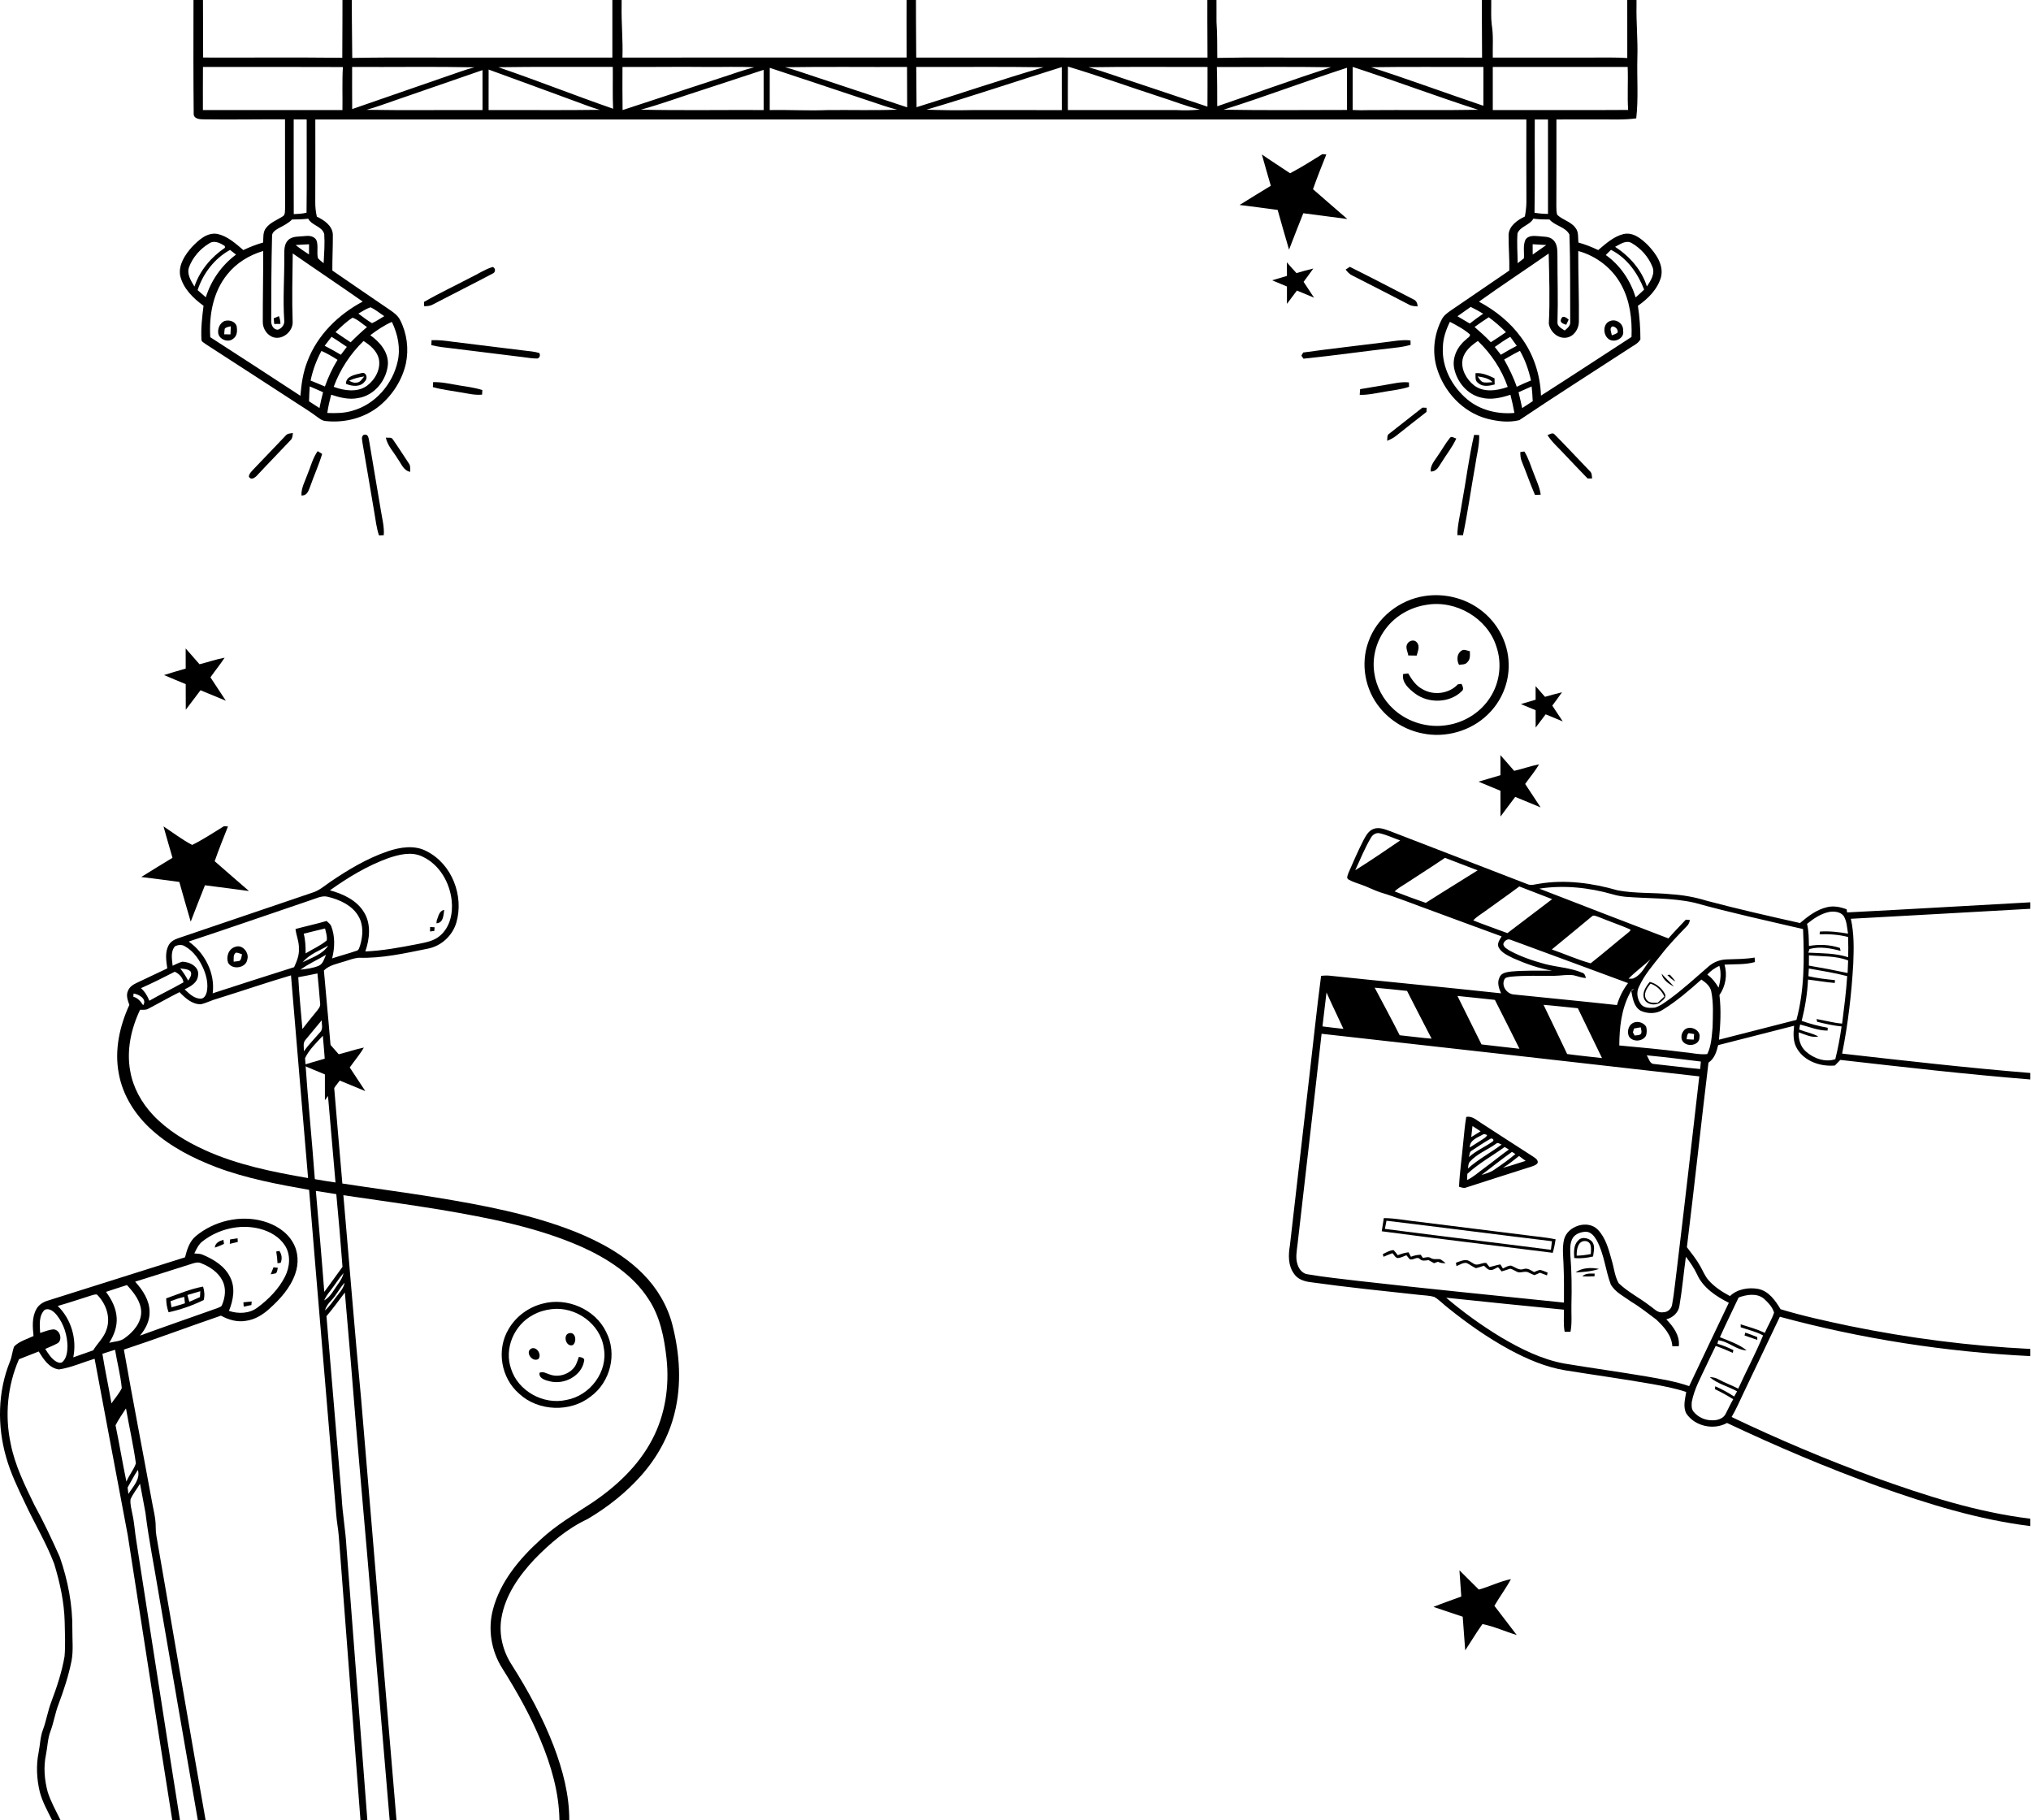 <svg width="520" height="466" viewBox="0 0 520 466" fill="none" xmlns="http://www.w3.org/2000/svg">
<path d="M49.56 -24H51.953C51.953 -11.089 51.938 1.821 52.009 14.732C63.886 14.774 75.763 14.659 87.636 14.793C87.715 1.863 87.687 -11.07 87.691 -24H90.061C90.056 -11.059 90.017 1.886 90.187 14.828C101.625 14.616 113.071 14.793 124.513 14.735C135.271 14.735 146.025 14.732 156.783 14.739C156.767 1.825 156.794 -11.086 156.783 -24H159.156C159.156 -15.556 159.16 -7.115 159.156 1.329C159.061 5.803 159.519 10.262 159.365 14.735C183.618 14.732 207.866 14.743 232.115 14.728C232.067 1.821 232.166 -11.089 232.127 -24H234.504C234.504 -11.089 234.468 1.825 234.583 14.735C259.44 14.743 284.298 14.72 309.16 14.747C309.065 1.833 309.171 -11.086 309.132 -24H311.446C311.454 -14.139 311.422 -4.277 311.461 5.58C311.663 8.66 311.647 11.74 311.659 14.824C320.594 14.62 329.532 14.789 338.467 14.735C352.131 14.747 365.796 14.716 379.457 14.751C379.35 1.836 379.441 -11.082 379.41 -24H381.81C381.81 -15.678 381.81 -7.353 381.806 0.968C381.814 2.746 381.715 4.536 381.933 6.306C382.392 9.094 382.143 11.924 382.194 14.735C390.689 14.735 399.185 14.735 407.68 14.735C410.663 14.743 413.653 14.666 416.635 14.854C416.603 1.902 416.643 -11.047 416.627 -24H419.004C419 -15.556 419.004 -7.107 419 1.337C418.905 5.822 419.368 10.292 419.217 14.778C419.083 19.95 419.518 25.15 418.929 30.299C415.863 30.733 412.763 30.549 409.682 30.576C405.948 30.584 402.218 30.576 398.493 30.584C398.481 37.995 398.513 45.406 398.473 52.814C398.489 53.544 398.461 54.292 398.702 54.995C400.055 56.297 402.131 56.7 403.298 58.236C404.24 59.296 403.986 60.79 404.117 62.084C405.865 62.572 407.554 63.236 409.191 64.016C411.133 62.388 413.107 60.56 415.662 59.918C418.169 59.35 420.305 61.178 421.938 62.779C423.979 64.933 425.984 67.779 425.292 70.863C424.434 73.989 422.006 76.446 419.356 78.282C419.791 81.12 419.996 84.004 419.996 86.876C419.383 88.055 417.936 88.577 416.888 89.357C407.585 95.416 398.192 101.365 388.997 107.559C386.268 108.25 383.337 107.866 380.647 107.163C374.398 105.458 369.656 100.17 367.881 94.226C366.627 90.121 367.157 85.582 369.138 81.772C369.633 80.778 370.562 80.102 371.468 79.476C376.467 76.085 381.439 72.656 386.43 69.257C386.501 66.197 386.208 63.144 386.248 60.083C386.374 57.814 388.494 56.335 390.42 55.422C390.638 54.177 390.808 52.922 390.808 51.658C390.772 44.635 390.796 37.607 390.796 30.584C287.442 30.58 184.084 30.576 80.731 30.584C80.731 37.603 80.758 44.623 80.719 51.643C80.703 52.925 80.833 54.208 81.122 55.464C83.032 56.358 85.152 57.822 85.219 60.095C85.239 63.148 85.069 66.201 85.093 69.254C90.084 72.702 95.103 76.112 100.11 79.537C101.04 80.186 101.953 80.924 102.452 81.949C104.204 85.367 104.698 89.353 103.915 93.085C102.966 97.256 100.549 101.092 97.211 103.861C93.43 106.987 88.261 108.338 83.357 107.785C82.431 107.705 81.723 107.094 81.011 106.583C79.362 105.343 77.59 104.272 75.866 103.143C68.11 98.112 60.37 93.062 52.602 88.055C52.254 87.721 51.597 87.521 51.582 86.98C51.408 84.069 51.748 81.162 52.112 78.278C49.406 76.319 46.831 73.777 46.112 70.463C45.693 67.748 47.361 65.252 49.098 63.278C50.794 61.52 52.974 59.407 55.695 59.891C58.313 60.483 60.33 62.357 62.3 64.016C63.929 63.24 65.614 62.58 67.362 62.088C67.465 60.848 67.263 59.442 68.094 58.39C69.138 56.988 70.855 56.362 72.298 55.448C73.149 55.018 72.911 53.943 72.994 53.183C72.959 45.641 72.99 38.095 72.975 30.553C66.029 30.518 59.08 30.657 52.135 30.553C51.059 30.561 49.505 30.411 49.592 29.021C49.414 11.352 49.632 -6.324 49.56 -24ZM51.965 17.143C51.93 20.822 51.953 24.497 51.949 28.176C63.858 28.191 75.767 28.164 87.676 28.18C87.735 24.509 87.569 20.83 87.79 17.166C75.85 17.108 63.906 17.147 51.965 17.143ZM90.155 17.139C90.167 20.734 90.128 24.328 90.171 27.922C99.383 24.704 108.622 21.555 117.837 18.341C119.031 17.919 120.242 17.546 121.472 17.228C111.038 17.02 100.593 17.197 90.155 17.139ZM127.59 17.208C137.45 20.569 147.132 24.424 156.972 27.838C156.806 24.27 156.937 20.699 156.893 17.132C147.124 17.155 137.355 17.055 127.59 17.208ZM159.373 17.139C159.373 20.818 159.337 24.501 159.401 28.18C167.667 25.472 175.929 22.738 184.195 20.031C187.173 19.102 190.088 17.969 193.126 17.228C188.981 17.001 184.832 17.189 180.683 17.139C173.58 17.055 166.476 17.185 159.373 17.139ZM200.988 17.212C203.176 17.761 205.291 18.533 207.427 19.236C215.705 21.985 223.979 24.743 232.261 27.477C232.265 24.032 232.229 20.584 232.226 17.139C221.816 17.189 211.398 17.043 200.988 17.212ZM234.587 17.135C234.618 20.572 234.634 24.005 234.666 27.442C245.515 24.086 256.257 20.399 267.161 17.216C256.304 17.036 245.443 17.193 234.587 17.135ZM273.426 17.043C273.386 20.753 273.418 24.462 273.41 28.172C282.712 28.191 292.018 28.16 301.325 28.183C303.286 28.302 305.256 28.241 307.214 28.049C303.626 27.177 300.201 25.787 296.689 24.689C288.921 22.17 281.249 19.382 273.426 17.043ZM278.694 17.216C281.585 17.988 284.377 19.044 287.217 19.958C294.526 22.412 301.847 24.816 309.144 27.3C309.183 23.913 309.152 20.53 309.164 17.147C299.007 17.17 288.85 17.047 278.694 17.216ZM311.544 17.159C311.651 20.507 311.643 23.86 311.647 27.208C321.357 23.886 331.007 20.388 340.769 17.216C331.027 17.055 321.286 17.159 311.544 17.159ZM351.036 17.208C360.678 20.33 370.194 23.833 379.793 27.078C379.809 23.767 379.801 20.457 379.801 17.143C370.214 17.178 360.623 17.055 351.036 17.208ZM382.198 17.139C382.198 20.818 382.194 24.497 382.198 28.172C393.751 28.145 405.311 28.237 416.856 28.145C416.611 24.478 416.888 20.803 416.734 17.132C405.224 17.151 393.711 17.132 382.198 17.139ZM197.081 17.362C197.073 20.968 197.077 24.57 197.073 28.172C202.025 28.084 206.972 28.375 211.92 28.18C217.845 28.114 223.777 28.302 229.702 28.076C227.317 27.492 225.023 26.64 222.698 25.879C214.159 23.041 205.616 20.204 197.081 17.362ZM237.205 28.08C241.16 28.203 245.115 28.279 249.074 28.176C256.668 28.176 264.262 28.172 271.855 28.187C271.843 24.516 271.863 20.845 271.843 17.174C260.283 20.761 248.817 24.662 237.205 28.08ZM313.269 28.084C323.801 28.283 334.345 28.153 344.882 28.153C344.87 24.551 344.886 20.949 344.874 17.347C334.286 20.772 323.888 24.754 313.269 28.084ZM346.329 17.128C346.317 20.803 346.329 24.482 346.321 28.157C347.658 28.226 348.999 28.249 350.34 28.195C359.709 28.11 369.087 28.279 378.456 28.103C367.679 24.635 357.087 20.642 346.329 17.128ZM101.249 25.657C98.781 26.486 96.353 27.431 93.834 28.11C103.733 28.283 113.637 28.13 123.54 28.176C123.532 24.77 123.536 21.36 123.536 17.95C116.109 20.53 108.677 23.088 101.249 25.657ZM125.102 17.804C125.083 21.26 125.098 24.716 125.094 28.176C134.583 28.137 144.071 28.264 153.559 28.118C151.376 27.5 149.276 26.644 147.148 25.875C139.796 23.191 132.463 20.465 125.102 17.804ZM180.216 22.903C174.826 24.597 169.526 26.582 164.072 28.08C174.549 28.302 185.038 28.122 195.519 28.172C195.515 24.743 195.522 21.31 195.515 17.88C190.413 19.547 185.314 21.229 180.216 22.903ZM75.197 30.568C75.201 38.652 75.174 46.731 75.213 54.815C76.309 54.765 77.416 54.726 78.484 54.442C78.587 46.493 78.496 38.536 78.52 30.584C77.412 30.58 76.305 30.58 75.197 30.568ZM392.952 30.584C392.904 38.544 393.023 46.508 392.884 54.465C394.024 54.65 395.174 54.753 396.337 54.761C396.329 46.704 396.337 38.644 396.333 30.587C395.202 30.58 394.075 30.58 392.952 30.584ZM71.369 58.405C70.602 58.866 69.593 59.446 69.656 60.46C69.466 67.641 69.455 74.826 69.435 82.01C69.36 83.051 69.878 84.391 71.143 84.403C72.168 84.076 72.931 83.059 72.769 81.995C72.397 76.488 72.84 70.974 72.781 65.463C72.805 64.112 72.698 62.553 73.746 61.5C74.857 60.356 76.629 60.621 78.088 60.433C79.192 60.279 80.572 60.467 81.059 61.596C81.533 63.052 81.051 64.63 81.407 66.105C81.846 66.577 82.364 66.969 82.862 67.38C82.989 64.895 83.187 62.403 83.016 59.922C82.475 57.914 79.837 57.76 78.915 55.986C77.543 56.14 76.158 56.197 74.778 56.193C73.809 57.153 72.579 57.779 71.369 58.405ZM388.53 59.73C388.328 62.272 388.554 64.834 388.57 67.383C389.099 66.965 389.633 66.543 390.171 66.128C390.286 64.565 389.898 62.894 390.543 61.416C391.188 60.272 392.687 60.352 393.838 60.456C395.111 60.625 396.626 60.437 397.627 61.389C398.884 62.518 398.718 64.327 398.754 65.847C398.75 71.358 398.936 76.872 398.762 82.383C398.623 83.516 399.802 84.08 400.617 84.606C401.289 84.023 402.135 83.381 402.025 82.391C401.973 74.941 402.088 67.476 401.815 60.033C400.81 58.056 398.125 57.841 396.717 56.19C395.333 56.197 393.952 56.147 392.584 55.978C391.662 57.676 389.254 57.917 388.53 59.73ZM53.579 62.303C51.253 63.685 49.375 65.851 48.422 68.336C47.753 70.144 48.884 71.861 49.782 73.362C51.127 69.319 54.018 65.828 57.601 63.428C57.589 63.321 57.574 63.102 57.562 62.99C56.442 62.226 54.864 61.435 53.579 62.303ZM413.518 63.186C417.232 65.598 420.356 69.135 421.654 73.336C422.627 71.853 423.829 70.075 423.05 68.259C422.065 65.763 420.135 63.601 417.782 62.234C416.31 61.358 414.803 62.549 413.518 63.186ZM75.692 62.733C76.783 63.597 77.934 64.388 79.109 65.145C79.117 64.273 79.125 63.405 79.129 62.537C77.982 62.58 76.835 62.641 75.692 62.733ZM392.406 62.522C392.402 63.405 392.406 64.288 392.418 65.171C393.573 64.357 394.743 63.555 395.898 62.729C394.732 62.649 393.569 62.58 392.406 62.522ZM411.125 65.283C414.875 67.921 417.461 71.869 418.786 76.139C419.522 75.486 420.246 74.822 420.95 74.134C419.348 70.002 416.591 66.036 412.466 63.958C412.015 64.4 411.564 64.838 411.125 65.283ZM50.597 74.273C51.293 74.887 51.993 75.498 52.697 76.104C54.05 71.788 56.731 67.925 60.429 65.179C59.919 64.78 59.409 64.38 58.902 63.981C54.888 66.181 51.973 70.045 50.597 74.273ZM58.194 70.244C54.528 74.745 53.496 80.716 53.832 86.319C61.536 91.304 69.245 96.284 76.914 101.322C77.159 98.289 77.598 95.244 78.745 92.394C81.245 85.816 86.592 80.528 92.869 77.203C86.936 73.04 80.9 69.016 74.948 64.876C74.873 70.709 74.723 76.542 74.928 82.375C75.043 84.725 72.528 87.003 70.091 86.373C68.375 85.877 67.252 84.111 67.283 82.41C67.271 76.358 67.406 70.306 67.386 64.254C63.799 65.306 60.488 67.345 58.194 70.244ZM404.081 64.261C404.058 70.31 404.311 76.354 404.24 82.398C404.228 84.222 402.962 86.192 400.988 86.446C398.789 86.738 396.812 84.822 396.547 82.798C396.863 76.838 396.642 70.867 396.515 64.903C390.587 69.042 384.531 73.013 378.654 77.226C382.847 79.461 386.632 82.498 389.408 86.304C392.647 90.639 394.352 95.946 394.542 101.28C402.302 96.326 409.998 91.273 417.718 86.258C417.9 81.703 417.327 76.984 415.092 72.917C412.846 68.724 408.764 65.532 404.081 64.261ZM91.749 80.279C92.912 81.097 94 82.022 95.242 82.732C96.353 82.245 97.342 81.538 98.386 80.935C97.211 80.179 96.143 79.242 94.858 78.67C93.743 79.046 92.766 79.71 91.749 80.279ZM373.153 80.962C374.205 81.58 375.257 82.203 376.309 82.825C377.416 81.941 378.571 81.12 379.738 80.309C378.706 79.68 377.642 79.092 376.546 78.57C375.407 79.361 374.276 80.156 373.153 80.962ZM90.266 81.331C88.641 82.352 87.28 83.712 85.904 85.021C87.189 85.897 88.471 86.78 89.776 87.629C91.112 86.269 92.509 84.964 93.964 83.727C92.742 82.924 91.67 81.822 90.266 81.331ZM377.539 83.708C378.971 84.96 380.398 86.223 381.7 87.606C383.021 86.799 384.29 85.912 385.572 85.04C384.211 83.65 382.74 82.368 381.162 81.216C379.92 82.007 378.725 82.852 377.539 83.708ZM94.807 85.816C97.235 87.533 99.402 90.071 99.323 93.147C99.07 97.194 95.973 101.223 91.718 101.899C89.376 102.386 87.003 101.772 84.792 101.046C84.377 102.586 84.025 104.141 83.796 105.719C85.927 105.804 88.107 105.792 90.163 105.17C96.12 103.55 100.553 98.277 101.819 92.506C102.594 89.088 101.847 85.532 100.336 82.406C98.335 83.285 96.527 84.503 94.807 85.816ZM369.423 88.896C369.118 94.011 371.776 99.007 375.723 102.29C379.014 105.021 383.475 106.092 387.739 105.712C387.462 104.149 387.106 102.597 386.715 101.058C384.334 101.829 381.755 102.451 379.263 101.795C375.632 101 373.03 97.751 372.318 94.322C371.756 91.561 373.105 88.735 375.284 86.98C375.629 86.538 376.435 86.273 376.368 85.632C374.849 84.284 373.018 83.328 371.223 82.383C370.218 84.422 369.451 86.615 369.423 88.896ZM83.123 88.516C84.535 89.234 85.904 90.029 87.272 90.816C87.778 90.14 88.285 89.468 88.803 88.8C87.501 87.932 86.224 87.033 84.887 86.223C84.282 86.976 83.701 87.744 83.123 88.516ZM382.712 88.823C383.226 89.487 383.744 90.155 384.266 90.82C385.599 90.017 386.948 89.238 388.34 88.527C387.794 87.755 387.233 86.987 386.675 86.227C385.287 86.995 384.001 87.913 382.712 88.823ZM93.078 87.298C89.669 90.601 87.055 94.625 85.437 99.026C88.123 100.036 91.461 100.52 93.94 98.773C96.088 97.171 97.587 94.399 96.966 91.734C96.424 89.768 94.779 88.358 93.078 87.298ZM374.486 91.945C373.967 94.499 375.435 97.098 377.436 98.68C379.9 100.539 383.297 100.036 386.026 99.057C384.488 94.614 381.814 90.574 378.385 87.287C376.685 88.439 374.94 89.879 374.486 91.945ZM82.297 89.837C81.007 92.225 80.066 94.779 79.524 97.425C80.754 97.909 81.968 98.427 83.183 98.949C84.029 96.576 85.085 94.272 86.418 92.118C85.101 91.265 83.74 90.474 82.297 89.837ZM385.109 92.041C386.351 94.287 387.506 96.588 388.328 99.015C389.527 98.439 390.741 97.893 391.983 97.402C391.397 94.764 390.507 92.179 389.155 89.814C387.771 90.493 386.438 91.269 385.109 92.041ZM79.299 98.922C79.208 100.193 79.16 101.465 79.121 102.736C80.015 103.308 80.904 103.884 81.794 104.464C82.047 103.1 82.364 101.753 82.716 100.416C81.581 99.909 80.454 99.391 79.299 98.922ZM388.791 100.409C389.123 101.756 389.44 103.112 389.728 104.475C390.618 103.872 391.516 103.281 392.426 102.701C392.374 101.442 392.287 100.182 392.145 98.93C391.018 99.406 389.906 99.909 388.791 100.409Z" fill="black"/>
<path d="M338.57 39.458C338.819 39.477 339.326 39.52 339.579 39.539C338.404 42.488 337.218 45.437 336.17 48.436C339.108 50.967 342.007 53.547 344.958 56.067C341.196 55.594 337.439 55.099 333.686 54.588C332.448 57.687 331.234 60.794 330.035 63.908C329.027 60.529 328.085 57.13 327.12 53.74C323.869 53.309 320.622 52.86 317.371 52.476C320.009 50.798 322.703 49.2 325.368 47.557C324.577 44.892 323.834 42.212 323.074 39.539C325.447 41.19 327.903 42.738 330.304 44.354C333.144 42.864 335.853 41.156 338.57 39.458Z" fill="black"/>
<path d="M329.477 67.157C330.284 68.086 331.094 69.012 331.937 69.914C333.361 69.492 334.788 69.077 336.244 68.747C335.441 69.899 334.595 71.02 333.76 72.149C334.65 73.501 335.544 74.849 336.438 76.204C334.97 75.601 333.511 74.995 332.051 74.384C331.197 75.513 330.343 76.646 329.5 77.783C329.5 76.3 329.497 74.822 329.5 73.343C328.239 72.806 326.969 72.284 325.704 71.757C326.969 71.385 328.235 71.013 329.504 70.629C329.489 69.473 329.485 68.313 329.477 67.157Z" fill="black"/>
<path d="M120.393 71.101C122.311 70.206 124.075 68.969 126.12 68.347C126.982 68.62 126.903 69.772 126.1 70.049C121.037 72.737 115.896 75.287 110.817 77.948C110.149 78.355 109.358 78.37 108.599 78.393C108.583 78.025 108.567 77.66 108.555 77.299C112.403 75.064 116.457 73.182 120.393 71.101Z" fill="black"/>
<path d="M344.527 69.008C344.792 68.831 345.318 68.482 345.583 68.309C351.029 71.001 356.396 73.835 361.803 76.6C362.609 76.903 362.93 77.625 362.942 78.435C362.21 78.378 361.451 78.374 360.802 78.009C355.969 75.513 351.144 73.013 346.291 70.559C345.543 70.225 344.998 69.634 344.527 69.008Z" fill="black"/>
<path d="M70.075 81.488C70.407 81.35 71.072 81.073 71.404 80.935C71.681 81.561 71.78 82.237 71.808 82.913C71.274 82.924 70.744 82.932 70.21 82.936C70.162 82.452 70.119 81.968 70.075 81.488Z" fill="black"/>
<path d="M399.723 81.611C400.087 80.578 401.119 81.354 401.633 81.818C401.471 82.149 401.155 82.809 400.997 83.139C400.265 82.924 399.201 82.529 399.723 81.611Z" fill="black"/>
<path d="M57.44 82.195C58.618 81.803 60.145 82.218 60.576 83.447C60.774 84.56 60.793 85.947 59.745 86.68C58.515 87.798 56.261 86.98 55.897 85.444C55.668 84.203 56.229 82.752 57.44 82.195ZM57.534 84.165C57.451 84.629 57.44 85.106 57.412 85.578C57.946 85.59 58.476 85.601 59.01 85.605C59.049 84.914 59.077 84.226 59.089 83.535C58.555 83.677 57.898 83.696 57.534 84.165Z" fill="black"/>
<path d="M412.193 82.195C413.893 81.504 415.725 82.967 415.57 84.691C416.005 86.711 413.019 88.036 411.627 86.596C410.393 85.455 410.425 82.836 412.193 82.195ZM412.679 85.843C413.189 85.643 413.759 85.505 414.174 85.121C414.293 84.319 413.668 83.685 412.901 83.547C411.896 83.908 412.596 85.125 412.679 85.843Z" fill="black"/>
<path d="M110.492 87.087C112.272 87.007 114.048 87.222 115.808 87.475C121.938 88.235 128.073 88.992 134.203 89.741C135.504 89.906 136.837 89.979 138.091 90.378C138.368 91 138.225 91.465 137.664 91.772C136.426 91.818 135.204 91.572 133.978 91.43C127.926 90.666 121.867 89.94 115.812 89.188C114.008 88.984 112.193 88.8 110.437 88.351C110.453 87.928 110.473 87.506 110.492 87.087Z" fill="black"/>
<path d="M353.918 87.698C356.311 87.448 358.704 86.895 361.129 87.145C361.132 87.525 361.144 87.905 361.156 88.285C359.942 88.623 358.7 88.861 357.446 88.988C349.532 89.875 341.65 91.023 333.728 91.826C333.546 91.557 333.368 91.296 333.194 91.035C333.348 90.766 333.502 90.505 333.665 90.24C340.4 89.299 347.167 88.558 353.918 87.698Z" fill="black"/>
<path d="M88.569 98.25C88.557 96.25 90.97 95.912 92.524 95.524C93.793 95.117 94.244 96.841 93.453 97.578C92.37 99.168 90.135 98.945 88.569 98.25ZM89.36 97.456C89.933 97.759 90.558 98.074 91.235 97.951C92.223 97.962 92.706 96.983 93.272 96.369C91.923 96.549 90.598 96.891 89.36 97.456Z" fill="black"/>
<path d="M377.784 95.528C379.516 95.401 381.126 96.119 382.644 96.841C382.656 97.367 382.668 97.893 382.688 98.423C381.312 98.796 379.623 99.118 378.472 98.058C377.578 97.498 377.803 96.399 377.784 95.528ZM379.591 97.797C380.414 98.062 381.3 97.862 382.15 97.832C381.157 96.799 379.674 96.576 378.318 96.357C378.689 96.864 378.994 97.486 379.591 97.797Z" fill="black"/>
<path d="M110.885 97.836C113.096 97.743 115.243 98.293 117.407 98.638C119.444 98.992 121.528 99.199 123.494 99.867C123.47 100.255 123.45 100.639 123.43 101.027C121.524 101.207 119.661 100.723 117.798 100.42C115.469 100.001 113.104 99.752 110.833 99.095C110.849 98.673 110.865 98.254 110.885 97.836Z" fill="black"/>
<path d="M354.722 98.531C356.708 98.22 358.697 97.667 360.73 97.897C360.738 98.27 360.75 98.65 360.766 99.026C358.816 99.687 356.751 99.894 354.73 100.243C352.539 100.585 350.364 101.154 348.129 101.077C348.157 100.593 348.193 100.109 348.236 99.625C350.396 99.253 352.559 98.892 354.722 98.531Z" fill="black"/>
<path d="M355.683 111.023C358.507 108.788 361.359 106.587 364.183 104.352C364.456 104.36 364.998 104.379 365.27 104.391C365.251 104.744 365.235 105.101 365.223 105.458C362.628 107.478 360.042 109.502 357.475 111.553C356.787 112.121 355.972 112.513 355.149 112.843C355.272 112.232 355.027 111.407 355.683 111.023Z" fill="black"/>
<path d="M73.11 111.541C73.557 110.954 74.324 110.954 74.997 110.865C74.902 111.522 74.898 112.259 74.34 112.735C71.58 115.692 68.728 118.572 65.979 121.541C65.429 122.178 64.29 123.142 63.709 121.994C63.82 121.122 64.559 120.546 65.109 119.916C67.795 117.14 70.437 114.329 73.11 111.541Z" fill="black"/>
<path d="M377.421 111.326C377.848 111.341 378.283 111.361 378.718 111.38C378.805 114.033 378.05 116.61 377.69 119.221C376.622 125.151 375.804 131.126 374.57 137.028C374.087 137.016 373.601 137.005 373.126 136.993C373.162 134.255 373.913 131.587 374.285 128.883C375.372 123.038 376.069 117.117 377.421 111.326Z" fill="black"/>
<path d="M396.208 111.391C396.77 111.203 397.573 110.6 398.075 111.264C401.124 114.321 404.035 117.512 407.045 120.608C407.614 121.084 407.551 121.829 407.626 122.489C407.235 122.485 406.847 122.481 406.467 122.481C404.49 120.392 402.457 118.353 400.507 116.241C399.052 114.644 397.367 113.223 396.208 111.391Z" fill="black"/>
<path d="M92.826 113.469C92.778 112.739 92.355 111.806 93.138 111.307C94.4 110.992 94.353 112.301 94.554 113.116C95.543 119.025 96.552 124.935 97.544 130.845C97.869 132.888 98.422 134.924 98.256 137.013C97.853 137.032 97.45 137.055 97.046 137.078C96.37 135.158 96.188 133.13 95.832 131.145C94.823 125.254 93.854 119.356 92.826 113.469Z" fill="black"/>
<path d="M371.17 112.163C371.594 111.491 372.313 112.148 372.855 112.267C371.882 114.429 370.36 116.291 369.126 118.307C368.414 119.329 367.828 120.803 366.286 120.692C366.179 119.075 367.378 117.854 368.188 116.568C369.209 115.116 370.055 113.549 371.17 112.163Z" fill="black"/>
<path d="M98.783 112.017C99.369 112.148 100.239 111.833 100.579 112.486C101.991 114.483 103.288 116.556 104.645 118.588C105.147 119.225 105.005 120.051 105.008 120.796C103.284 120.458 102.746 118.688 101.833 117.47C100.781 115.673 99.191 114.11 98.783 112.017Z" fill="black"/>
<path d="M78.682 121.545C79.536 119.517 80.034 117.32 81.332 115.493C81.711 115.731 82.095 115.969 82.479 116.207C81.66 118.956 80.457 121.579 79.508 124.283C79.073 125.377 78.745 126.94 77.179 126.836C77.088 124.951 78.065 123.273 78.682 121.545Z" fill="black"/>
<path d="M389.255 115.719C389.516 115.685 390.031 115.619 390.288 115.585C391.34 117.263 391.878 119.171 392.605 120.988C393.286 122.85 394.207 124.651 394.472 126.633C393.978 126.656 393.491 126.683 393.005 126.706C391.803 123.914 390.81 121.045 389.667 118.234C389.307 117.44 389.236 116.572 389.255 115.719Z" fill="black"/>
<path d="M364.788 152.58C369.724 151.824 374.941 153.076 378.916 156.021C383.365 159.258 386.177 164.516 386.264 169.922C386.426 174.765 384.409 179.638 380.818 183.01C376.554 187.134 370.108 188.985 364.223 187.756C359.955 186.927 356.039 184.569 353.346 181.259C349.462 176.57 348.284 169.926 350.372 164.254C352.496 158.179 358.262 153.533 364.788 152.58ZM365.192 154.842C361.197 155.445 357.455 157.557 355.003 160.679C352.425 163.913 351.25 168.168 351.855 172.219C352.349 175.794 354.153 179.181 356.882 181.627C360.481 184.899 365.686 186.45 370.555 185.617C375.004 184.937 379.105 182.33 381.482 178.613C384.03 174.738 384.607 169.746 383.084 165.407C380.798 158.275 372.773 153.525 365.192 154.842Z" fill="black"/>
<path d="M360.397 164.7C360.884 163.947 362.13 163.655 362.739 164.435C363.644 165.391 362.984 166.751 362.715 167.83C361.995 167.834 361.283 167.822 360.571 167.795C360.413 166.793 359.693 165.633 360.397 164.7Z" fill="black"/>
<path d="M374.174 166.582C374.83 166.086 375.613 166.589 376.321 166.701C376.357 167.68 376.495 168.813 375.665 169.546C375.17 170.195 374.268 170.072 373.557 170.199C372.936 169.028 372.955 167.369 374.174 166.582Z" fill="black"/>
<path d="M359.247 172.557C359.674 172.499 360.105 172.445 360.54 172.396C361.473 173.955 362.51 175.564 364.21 176.431C367.062 178.125 371.017 177.599 373.271 175.18C373.501 175.153 373.968 175.099 374.197 175.072C374.462 175.667 374.917 176.455 374.244 176.961C371.163 180.014 365.721 180.133 362.296 177.537C360.706 176.339 358.871 174.723 359.247 172.557Z" fill="black"/>
<path d="M393.16 175.644C393.959 176.558 394.758 177.472 395.564 178.386C397.016 177.983 398.456 177.564 399.923 177.219C399.124 178.382 398.27 179.504 397.435 180.64C398.329 181.988 399.219 183.336 400.113 184.684C398.649 184.085 397.19 183.482 395.739 182.868C394.872 183.993 394.022 185.126 393.176 186.258C393.176 184.776 393.172 183.294 393.168 181.815C391.91 181.289 390.644 180.771 389.391 180.245C390.644 179.868 391.906 179.496 393.168 179.127C393.164 177.968 393.16 176.804 393.16 175.644Z" fill="black"/>
<path d="M384.151 193.313C385.33 194.645 386.512 195.982 387.667 197.337C389.807 196.842 391.883 196.105 394.043 195.663C393.03 197.452 391.662 199.011 390.491 200.697C391.812 202.694 393.129 204.691 394.446 206.692C392.279 205.801 390.115 204.895 387.948 204.007C386.682 205.682 385.409 207.348 384.171 209.042C384.179 206.838 384.163 204.637 384.159 202.437C382.288 201.657 380.414 200.885 378.547 200.106C380.414 199.549 382.288 199.004 384.163 198.455C384.147 196.738 384.147 195.025 384.151 193.313Z" fill="black"/>
<path d="M57.355 211.5C57.608 211.519 58.118 211.557 58.371 211.572C57.197 214.526 56.01 217.475 54.962 220.474C57.901 223.005 60.8 225.581 63.746 228.104C59.989 227.628 56.232 227.137 52.478 226.626C51.236 229.725 50.026 232.831 48.828 235.946C47.823 232.566 46.878 229.168 45.913 225.777C42.662 225.347 39.419 224.898 36.164 224.514C38.802 222.836 41.495 221.238 44.161 219.595C43.366 216.922 42.626 214.238 41.859 211.557C44.291 213.155 46.617 214.956 49.203 216.304C52.043 214.913 54.665 213.135 57.355 211.5Z" fill="black"/>
<path d="M99.271 217.936C102.423 216.876 106.113 216.261 109.183 217.889C115.78 221.196 118.817 229.41 116.836 236.199C115.859 239.498 113.007 242.205 109.503 242.862C103.689 244.033 97.8 245.381 91.824 245.181C90.586 245.296 89.427 245.753 88.248 246.111C86.409 246.721 84.345 247.024 82.929 248.442C84.622 266.609 86.057 284.8 87.655 302.979C95.644 304.204 103.665 305.26 111.643 306.55C123.646 308.524 135.713 310.794 147.045 315.233C153.499 317.813 159.764 321.2 164.633 326.131C168.244 329.756 170.917 334.284 172.163 339.195C174.046 346.584 174.576 354.437 172.685 361.883C171.234 367.731 168.22 373.173 164.178 377.719C160.262 382.139 155.536 385.876 150.406 388.89C145.19 391.329 140.796 395.107 136.848 399.163C132.85 403.414 129.334 408.452 128.377 414.243C127.677 418.417 128.752 422.737 131.078 426.282C135.262 432.875 138.992 439.768 141.78 447.037C144.082 453.105 145.775 459.491 145.751 466H143.236C143.133 458.861 141.1 451.903 138.339 445.332C135.69 438.981 132.288 432.96 128.614 427.119C125.77 422.641 124.853 417.069 126.229 411.969C128.088 404.904 132.992 399.036 138.387 394.151C142.342 390.453 147.06 387.688 151.581 384.708C157.83 380.507 163.49 375.193 166.962 368.549C170.348 362.171 171.428 354.786 170.644 347.69C170.063 342.417 169.011 336.991 165.981 332.475C161.995 326.327 155.532 322.172 148.86 319.169C137.442 314.142 125.038 311.765 112.758 309.68C104.496 308.321 96.194 307.203 87.912 305.974C89.443 323.374 90.803 340.785 92.465 358.173C95.494 394.113 98.457 430.06 101.518 466H99.769C98.31 448.854 96.871 431.704 95.423 414.558C93.604 392.634 91.551 370.726 89.831 348.795C89.312 342.82 88.798 336.849 88.296 330.874C86.749 332.917 85.258 334.998 83.585 336.945C84.871 352.344 86.16 367.743 87.465 383.138C87.679 387.492 88.486 391.79 88.711 396.14C90.487 419.427 92.275 442.713 94.058 466H92.294C90.459 441.792 88.585 417.588 86.749 393.379C86.607 391.463 86.219 389.578 86.081 387.665C83.791 359.974 81.394 332.294 79.14 304.603C71.139 303.19 63.09 301.685 55.477 298.832C49.544 296.574 43.778 293.64 39.059 289.431C34.697 285.591 31.41 280.464 30.405 274.785C29.274 268.833 30.615 262.708 33.119 257.251C32.711 256.095 32.193 254.785 32.79 253.603C33.178 252.608 34.123 252.017 35.069 251.587C37.663 250.373 40.246 249.14 42.828 247.908C42.567 245.995 42.196 243.922 43.109 242.113C43.564 241.149 44.533 240.55 45.534 240.216C57.019 236.36 68.469 232.39 79.955 228.527C81.687 228.016 83.036 226.81 84.479 225.812C89.087 222.674 93.94 219.76 99.271 217.936ZM99.437 219.675C94.039 221.626 89.103 224.621 84.479 227.92C87.837 228.845 91.282 230.435 93.141 233.446C95.079 236.483 94.652 240.323 93.536 243.568C97.978 243.388 102.36 242.555 106.715 241.721C108.815 241.291 111.109 240.961 112.742 239.471C115.25 237.278 115.973 233.765 115.653 230.623C115.186 225.996 112.568 221.323 108.127 219.272C105.366 217.943 102.19 218.75 99.437 219.675ZM79.365 230.504C69.015 234.01 58.696 237.605 48.318 241.034C52.514 244.025 55.113 249.213 54.456 254.286C61.394 252.024 68.343 249.797 75.303 247.597C75.98 246.107 76.636 244.544 76.53 242.881C76.609 241.145 75.853 239.529 75.656 237.824C78.301 237.113 80.987 236.537 83.613 235.769C84.02 236.161 84.523 236.506 84.776 237.029C85.824 239.682 85.721 242.624 85.037 245.35C87.062 244.667 89.138 244.137 91.159 243.438C91.931 243.323 92.01 242.493 92.231 241.921C92.947 239.482 93.097 236.695 91.717 234.44C90.103 231.748 86.991 230.328 83.993 229.59C82.379 229.153 80.856 230.059 79.365 230.504ZM77.76 239.029C78.199 240.673 78.262 242.378 78.242 244.071C80.042 242.962 82.043 242.124 83.653 240.746C83.823 239.713 83.447 238.688 83.225 237.689C81.394 238.096 79.587 238.607 77.76 239.029ZM44.794 242.259C43.604 243.645 44.05 245.588 44.197 247.232C45 246.859 45.783 246.441 46.641 246.203C48.623 246.195 51.17 247.581 50.695 249.824C50.505 251.64 48.765 252.527 47.282 253.28C48.433 254.359 49.698 255.672 51.427 255.661C52.313 255.603 52.74 254.709 52.93 253.979C53.345 252.074 52.926 250.093 52.218 248.303C51.213 245.911 49.687 243.549 47.325 242.24C46.558 241.744 45.573 241.856 44.794 242.259ZM77.507 246.337C79.788 245.154 82.609 244.325 84.024 242.075C81.786 243.369 79.168 244.302 77.507 246.337ZM76.929 248.238C78.511 248.031 80.144 247.869 81.62 247.228C82.751 246.721 83.004 245.419 83.463 244.417C81.311 245.734 78.958 246.729 76.929 248.238ZM46.159 247.923C46.918 248.906 47.606 249.939 48.18 251.037C48.619 250.327 49.299 249.44 48.729 248.614C48.014 248.031 47.029 248.054 46.159 247.923ZM36.089 252.969C37.086 253.845 37.754 254.985 38.24 256.187C41.104 254.528 44.114 253.126 46.981 251.475C46.76 250.223 45.898 249.309 44.747 248.764C41.891 250.223 39.028 251.675 36.089 252.969ZM76.367 250.166C76.593 254.593 77.056 259.006 77.423 263.426C78.551 261.997 79.65 260.549 80.829 259.167C81.386 258.449 82.177 257.704 81.948 256.717C81.734 254.209 81.537 251.702 81.276 249.198C79.642 249.551 78.005 249.862 76.367 250.166ZM55.722 255.63C54.255 256.01 52.914 256.752 51.439 257.089C49.164 257.132 47.412 255.484 45.961 253.987C43.248 255.342 40.621 256.859 37.932 258.253C37.307 258.618 36.552 258.464 35.864 258.506C33.558 263.357 32.363 268.852 33.336 274.167C34.06 278.402 36.235 282.315 39.202 285.468C42.88 289.366 47.582 292.211 52.479 294.435C60.804 298.225 69.881 300.03 78.879 301.585C77.38 284.289 75.972 266.989 74.501 249.693C68.2 251.54 61.995 253.691 55.722 255.63ZM34.191 254.344C34.179 254.551 34.155 254.962 34.143 255.169C35.314 255.477 36.03 256.391 36.651 257.339C37.718 255.788 35.587 254.513 34.191 254.344ZM78.207 266.214C77.475 267.012 77.862 268.149 77.795 269.117C79.065 267.366 80.603 265.83 82.011 264.19C82.775 263.364 82.332 262.181 82.367 261.195C80.999 262.88 79.571 264.524 78.207 266.214ZM82.656 265.154C81.003 266.943 79.164 268.679 78.104 270.883C78.788 281.213 79.852 291.528 80.607 301.861C82.363 302.184 84.131 302.461 85.899 302.714C84.772 290.199 83.763 277.673 82.656 265.154ZM80.872 304.872C81.608 313.489 82.371 322.103 83.024 330.724C84.626 328.619 86.109 326.431 87.691 324.315C87.228 318.105 86.686 311.9 86.105 305.702C84.361 305.433 82.616 305.156 80.872 304.872ZM84.578 330.428C83.965 331.2 83.396 332.006 82.992 332.909C84.115 332.283 84.875 331.254 85.539 330.209C86.409 328.811 87.612 327.552 87.964 325.908C86.71 327.325 85.745 328.946 84.578 330.428ZM84.804 332.92C84.084 333.646 83.475 334.483 83.206 335.474C84.59 334.257 85.516 332.663 86.67 331.258C87.37 330.401 88.043 329.484 88.225 328.381C86.939 329.791 86.132 331.542 84.804 332.92Z" fill="black"/>
<path d="M111.821 235.635C112.256 234.617 112.383 233.185 113.732 232.939C113.522 234.275 113.573 236.253 111.738 236.364C111.758 236.18 111.802 235.815 111.821 235.635Z" fill="black"/>
<path d="M110.127 237.313C110.507 237.332 110.891 237.355 111.274 237.382C111.247 237.693 111.219 238.004 111.195 238.319C110.827 238.361 110.463 238.407 110.1 238.457C110.104 238.069 110.115 237.689 110.127 237.313Z" fill="black"/>
<path d="M60.316 242.366C62.147 241.744 63.828 243.945 63.326 245.584C63.049 247.816 59.462 248.411 58.398 246.448C57.84 244.878 58.544 242.823 60.316 242.366ZM60.435 243.868C59.62 244.379 59.877 245.392 59.822 246.187C60.328 246.126 60.846 246.099 61.348 245.976C61.847 245.565 61.807 244.859 61.969 244.298C61.463 244.129 60.973 243.895 60.435 243.868Z" fill="black"/>
<path d="M47.537 166C48.716 167.348 49.902 168.696 51.085 170.047C53.232 169.518 55.325 168.773 57.512 168.373C56.385 170.105 55.064 171.706 53.877 173.396C55.194 175.393 56.519 177.382 57.824 179.387C55.657 178.5 53.497 177.593 51.334 176.706C50.076 178.365 48.827 180.036 47.565 181.695C47.561 179.506 47.549 177.321 47.549 175.139C45.698 174.364 43.839 173.611 42 172.816C43.835 172.221 45.69 171.691 47.545 171.157C47.537 169.437 47.533 167.717 47.537 166Z" fill="black"/>
<path d="M83.163 265.833C84.358 267.178 85.54 268.533 86.723 269.889C88.882 269.37 90.982 268.629 93.158 268.18C92.121 269.985 90.733 271.567 89.547 273.276C90.88 275.292 92.22 277.296 93.533 279.324C91.342 278.437 89.167 277.523 86.984 276.624C85.714 278.291 84.457 279.973 83.187 281.643C83.179 279.443 83.183 277.246 83.183 275.05C81.285 274.259 79.378 273.487 77.496 272.669C79.386 272.108 81.285 271.555 83.183 271.002C83.155 269.278 83.155 267.554 83.163 265.833Z" fill="black"/>
<path d="M50.124 316.45C54.784 312.579 61.46 310.967 67.392 312.625C70.446 313.474 73.365 315.264 74.951 318.002C76.418 320.436 76.529 323.489 75.583 326.124C74.345 329.679 71.735 332.586 68.923 335.083C67.27 336.588 65.249 337.832 62.963 338.132C60.74 338.535 58.497 337.863 56.571 336.807C48.266 339.648 40.059 342.751 31.718 345.497C33.972 358.3 36.464 371.068 38.805 383.86C39.193 386.214 39.893 388.545 39.865 390.949C39.857 392.427 40.158 393.886 40.415 395.342C44.524 418.889 48.491 442.46 52.648 466H50.658C47.285 446.757 44.01 427.499 40.672 408.252C39.537 401.252 38.097 394.29 37.239 387.251C36.796 384.77 36.302 382.297 35.847 379.82C35.079 381.176 34.043 382.385 33.422 383.814C33.268 385.1 33.683 386.371 33.901 387.635C34.419 389.92 34.522 392.266 34.917 394.574C38.667 418.379 42.282 442.203 46.086 466H44.109C40.241 441.688 36.523 417.353 32.714 393.034C29.894 377.965 27.015 362.908 24.219 347.836C21.185 348.753 18.251 350.101 15.098 350.577C12.559 350.259 11.127 347.905 9.909 345.981C8.225 346.637 6.544 347.306 4.859 347.966C1.896 354.744 1.196 362.382 2.735 369.582C3.819 375.135 6.37 380.258 8.834 385.331C11.214 389.632 13.283 394.094 15.296 398.564C17.384 404.554 18.607 410.883 18.527 417.223C18.504 419.842 18.8 422.488 18.334 425.091C17.574 428.912 16.364 432.637 14.984 436.289C14.114 438.532 13.777 440.924 12.931 443.174C12.195 445.094 12.176 447.172 11.772 449.169C11.1 452.356 11.381 455.686 12.235 458.819C13.054 461.315 14.355 463.635 15.51 466H13.354C12.184 463.635 10.867 461.304 10.19 458.75C9.395 455.436 9.209 451.953 9.89 448.608C10.277 446.654 10.289 444.626 11.021 442.744C11.879 440.436 12.243 437.986 13.129 435.686C14.557 431.884 15.854 428.01 16.53 424.008C16.775 421.094 16.625 418.164 16.562 415.249C16.447 410.172 15.348 405.165 13.868 400.311C11.816 394.889 8.762 389.9 6.334 384.639C4.53 380.853 2.691 377.055 1.564 373.015C-0.722 365.043 -0.587 356.326 2.533 348.581C3.083 347.325 3.122 345.923 3.641 344.667C4.985 343.346 6.9 342.813 8.584 342.022C8.359 339.733 8.134 337.26 9.296 335.167C9.858 334.08 10.946 333.374 12.104 333.001C23.863 329.292 35.617 325.574 47.376 321.873C47.878 319.91 48.491 317.821 50.124 316.45ZM51.869 317.771C50.828 318.555 50.306 319.76 49.749 320.882C50.488 320.947 51.276 320.912 51.964 321.243C54.795 322.433 57.619 324.192 58.948 327.011C60.317 329.726 59.712 332.89 58.62 335.589C61.013 336.384 63.817 336.304 65.882 334.764C68.769 332.625 71.367 329.979 72.981 326.792C74.219 324.338 74.492 321.212 72.941 318.831C71.517 316.615 69.053 315.218 66.499 314.565C61.464 313.271 55.891 314.622 51.869 317.771ZM49.167 323.505C44.319 325.064 39.462 326.581 34.601 328.105C36.543 330.259 38.283 332.863 38.299 335.828C38.374 338.093 37.286 340.209 35.831 341.922C42.404 339.518 49.025 337.237 55.622 334.894C56.093 334.66 56.769 334.556 56.884 333.961C57.691 332.041 57.932 329.76 56.955 327.852C55.879 325.69 53.704 324.257 51.469 323.378C50.726 323.025 49.903 323.282 49.167 323.505ZM27.138 330.724C28.589 332.667 29.744 334.91 29.871 337.348C30.021 339.625 29.182 341.849 27.956 343.761C29.289 343.396 30.812 343.439 31.935 342.552C34.142 340.973 36.159 338.639 36.151 335.843C36.076 333.132 34.273 330.904 32.501 328.977C30.705 329.534 28.921 330.133 27.138 330.724ZM23.376 331.638C20.513 332.54 17.669 333.504 14.778 334.33C18.262 337.705 19.71 342.82 18.761 347.482C20.45 346.86 22.166 346.315 23.851 345.693C24.954 343.873 26.655 342.386 27.288 340.317C28.384 337.179 27.122 333.673 24.8 331.385C24.31 331.335 23.839 331.507 23.376 331.638ZM11.424 335.324C9.87 336.861 10.178 339.264 10.281 341.238C11.353 340.904 12.401 340.451 13.528 340.328C15.407 340.201 16.249 343.274 14.505 343.999C13.56 344.499 12.559 344.89 11.582 345.328C12.342 346.488 13.085 347.751 14.311 348.515C14.814 348.807 15.534 349.095 16.032 348.631C17.1 347.613 17.23 346.038 17.282 344.667C17.23 341.845 16.364 338.973 14.58 336.722C13.841 335.816 12.717 334.748 11.424 335.324ZM26.216 346.568C26.892 350.816 27.818 355.024 28.538 359.268C29.412 357.958 30.503 356.775 31.18 355.358C30.863 352.056 30.001 348.815 29.455 345.539C28.376 345.881 27.296 346.227 26.216 346.568ZM29.582 364.87C30.575 369.663 31.362 374.498 32.366 379.29C33.023 377.662 34.237 376.279 34.795 374.628C34.142 369.909 33.074 365.243 32.255 360.546C31.338 361.971 30.353 363.357 29.582 364.87ZM32.671 380.807C32.738 381.352 32.805 381.898 32.873 382.451C34.043 380.569 35.997 378.687 35.305 376.291C34.332 377.743 33.541 379.298 32.671 380.807Z" fill="black"/>
<path d="M58.895 317.303C59.536 317.195 60.181 317.091 60.825 317.003C60.841 317.233 60.869 317.702 60.881 317.936C60.197 318.097 59.516 318.27 58.832 318.428C58.852 318.048 58.872 317.675 58.895 317.303Z" fill="black"/>
<path d="M54.994 319.38C55.097 318.193 56.157 317.69 57.193 317.391C57.233 317.652 57.316 318.174 57.355 318.435C56.588 318.793 55.813 319.138 54.994 319.38Z" fill="black"/>
<path d="M70.725 320.39C70.926 320.352 71.322 320.271 71.523 320.233C72.164 321.158 72.287 322.241 71.86 323.286C71.658 323.309 71.255 323.359 71.053 323.382C71.009 322.375 70.899 321.377 70.725 320.39Z" fill="black"/>
<path d="M70.026 324.426C70.394 324.461 70.766 324.507 71.138 324.553C70.999 325.018 71.019 325.57 70.663 325.955C70.216 326.066 69.765 326.154 69.311 326.223C69.54 325.617 69.785 325.018 70.026 324.426Z" fill="black"/>
<path d="M42.549 332.387C45.661 331.285 48.715 329.964 51.993 329.368C52.346 330.486 52.444 331.653 52.16 332.801C49.312 334.195 46.282 335.271 43.166 335.931C42.731 334.798 42.569 333.589 42.549 332.387ZM47.987 331.519C48.145 332.099 48.307 332.679 48.47 333.266C49.383 332.878 50.293 332.471 51.199 332.056C51.218 331.68 51.266 330.928 51.289 330.551C50.19 330.881 49.09 331.208 47.987 331.519ZM43.66 333.105C43.743 333.619 43.83 334.146 43.913 334.668C45.064 334.357 46.207 334.011 47.346 333.65C47.303 333.243 47.216 332.425 47.176 332.014C45.97 332.26 44.807 332.667 43.66 333.105Z" fill="black"/>
<path d="M62.318 333.389C63.026 333.312 63.73 333.243 64.442 333.182C64.422 333.408 64.383 333.861 64.363 334.088C63.707 334.222 63.05 334.361 62.398 334.499C62.37 334.126 62.342 333.754 62.318 333.389Z" fill="black"/>
<path d="M138.914 333.738C145.218 332.018 152.428 335.205 155.189 340.973C158.072 346.495 156.324 353.78 151.234 357.505C146.033 361.625 137.814 361.326 132.958 356.821C128.231 352.774 127.041 345.489 130.236 340.217C132.08 337.045 135.279 334.649 138.914 333.738ZM141.212 335.144C139.543 335.332 137.901 335.824 136.442 336.642C131.569 339.222 129.042 345.282 130.85 350.408C132.59 356.042 139.08 359.717 144.989 358.392C151.155 357.298 155.751 351.038 154.58 345.017C153.73 338.969 147.433 334.364 141.212 335.144Z" fill="black"/>
<path d="M145.638 341.315C147.378 340.808 147.777 343.462 146.678 344.326C144.977 344.99 144.012 341.841 145.638 341.315Z" fill="black"/>
<path d="M136.145 345.182C137.565 344.748 138.732 346.891 137.842 347.912C136.22 348.861 134.271 345.969 136.145 345.182Z" fill="black"/>
<path d="M148.205 347.363C148.783 347.455 149.823 347.621 149.542 348.454C148.901 352.175 144.563 354.525 140.884 353.646C139.733 353.385 137.914 352.92 138.132 351.441C139.022 350.965 139.892 351.63 140.742 351.86C142.957 352.697 145.623 351.849 147.034 350.032C147.636 349.241 147.873 348.27 148.205 347.363Z" fill="black"/>
<path d="M373.664 402C375.318 403.644 376.983 405.276 378.628 406.931C381.416 406.17 384.003 404.811 386.851 404.258C385.577 406.612 383.959 408.77 382.611 411.086C384.529 413.566 386.439 416.055 388.33 418.562C385.387 417.683 382.563 416.358 379.549 415.763C377.983 417.94 376.627 420.256 375.14 422.483C374.918 419.615 374.728 416.742 374.499 413.878C371.991 413.056 369.5 412.199 367 411.366C369.353 410.421 371.754 409.588 374.135 408.709C373.977 406.47 373.803 404.235 373.664 402Z" fill="black"/>
<path d="M351.687 212.191C353.124 211.676 354.619 212.313 355.969 212.794C367.658 217.315 379.361 221.809 391.047 226.333C392.015 226.778 393.059 226.367 394.055 226.239C400.775 225.104 407.69 226.067 414.179 227.927C418.689 228.779 423.328 228.459 427.887 228.931C430.947 229.123 433.976 229.672 436.898 230.575C444.833 232.68 452.844 234.506 460.862 236.295C462.902 234.563 465.119 232.839 467.819 232.232C469.488 231.825 471.229 232.188 472.801 232.785C472.832 232.983 472.891 233.381 472.923 233.58C488.564 232.791 504.198 231.841 519.835 230.992V232.65C504.513 233.502 489.195 234.385 473.873 235.207C474.734 238.98 474.643 242.867 474.494 246.708C474.05 254.426 473.155 262.13 471.646 269.723C487.689 271.539 503.736 273.372 519.835 274.685V276.343C503.583 275.032 487.38 273.18 471.184 271.337C470.716 271.812 470.247 272.287 469.786 272.769C466.157 273.099 462.111 271.738 460.182 268.585C459.02 266.799 459.138 264.603 459.346 262.592C452.872 264.269 446.38 265.886 439.902 267.554C439.5 269.228 438.965 271.003 437.425 272.031C435.524 287.777 433.834 303.542 431.898 319.281C433.088 320.844 434.337 322.381 435.295 324.099C435.992 325.321 436.505 326.669 437.453 327.747C438.958 329.452 440.905 330.722 442.924 331.793C444.77 330.021 447.619 329.516 450.103 329.954C452.879 330.493 454.544 332.952 455.883 335.158C461.66 336.917 467.586 338.19 473.498 339.443C488.754 342.563 504.26 344.564 519.835 345.329V347.165C498.167 346.087 476.6 342.755 455.696 337.092C452.632 343.536 449.558 349.978 446.488 356.422C445.454 358.538 444.562 360.721 443.344 362.749C455.266 368.459 467.479 373.603 479.91 378.181C492.852 382.837 506.085 387.122 519.835 388.789V390.676C506.463 389.022 493.553 385.006 480.937 380.515C467.739 375.755 454.829 370.258 442.168 364.278C438.719 366.198 433.9 365.11 431.752 361.856C430.847 360.124 431.447 358.147 431.721 356.345C428.893 355.391 425.947 354.852 423.016 354.32C415.646 353.03 408.228 352.002 400.838 350.82C395.748 349.998 390.981 347.926 386.495 345.517C380.915 342.479 375.718 338.824 370.798 334.865C369.563 333.946 368.532 332.756 367.183 331.995C365.958 331.645 364.66 331.641 363.401 331.49C354.144 330.493 344.88 329.536 335.661 328.256C333.989 328.064 332.212 327.511 331.283 326.042C329.766 323.937 329.843 321.235 330.259 318.813C331.931 304.445 333.559 290.071 335.214 275.703C336.23 267.072 337.108 258.428 338.243 249.814C338.971 249.736 339.707 249.696 340.442 249.777C355.063 251.323 369.702 252.704 384.319 254.288C383.778 253.024 383.25 251.562 383.917 250.242C384.343 249.019 385.814 248.854 386.946 248.709C390.429 248.399 393.937 248.5 397.434 248.497C393.965 247.917 390.641 246.711 387.445 245.31C386.054 244.606 384.427 243.932 383.688 242.504C383.223 241.493 383.989 240.556 384.461 239.714C378.587 237.582 372.738 235.395 366.874 233.243C362.36 231.636 357.933 229.797 353.339 228.419C351.76 227.883 350.286 227.102 348.717 226.546C347.579 226.104 346.372 225.801 345.314 225.188C344.557 224.814 345.123 223.962 345.276 223.399C346.49 220.603 347.708 217.804 349.099 215.085C349.71 213.96 350.376 212.663 351.687 212.191ZM350.99 214.482C349.408 217.127 348.287 220 346.983 222.776C350.903 220.364 354.678 217.73 358.491 215.159C356.767 214.556 355.108 213.751 353.322 213.337C352.361 213.061 351.42 213.674 350.99 214.482ZM360.101 226.074C359.081 226.765 357.943 227.321 357.079 228.207C359.706 229.244 362.367 230.201 365.038 231.131C369.434 228.314 373.903 225.606 378.32 222.813C375.527 221.759 372.758 220.66 369.965 219.609C366.711 221.813 363.383 223.911 360.101 226.074ZM380.333 233.199C379.278 233.994 378.084 234.637 377.196 235.621C380.083 236.777 383.035 237.784 385.946 238.879C389.773 235.992 393.573 233.071 397.4 230.181C394.6 229.093 391.793 228.021 388.993 226.933C386.148 229.072 383.212 231.1 380.333 233.199ZM394.11 227.492C405.112 231.777 416.142 236.002 427.165 240.233C428.598 238.589 430.118 237.023 431.617 235.436C431.967 235.459 432.325 235.486 432.685 235.517C432.543 236.086 432.345 236.666 431.894 237.087C429.643 239.431 427.36 241.759 425.375 244.329C423.286 246.974 420.996 249.561 419.615 252.637C418.866 254.119 419.213 255.915 420.23 257.195C421.08 258.121 422.526 258.057 423.689 257.953C425.111 257.535 426.281 256.578 427.478 255.753C430.951 253.213 434.111 250.302 437.356 247.496C438.646 246.317 440.371 245.637 442.147 245.603C444.513 245.522 446.894 245.532 449.239 245.138C449.263 245.519 449.291 245.899 449.322 246.287C446.789 247.001 444.132 246.792 441.533 246.947C442.296 249.602 441.814 252.455 440.232 254.739C440.693 258.536 440.496 262.366 440.107 266.162C446.713 264.441 453.347 262.814 459.95 261.086C461.993 253.516 461.972 245.606 461.639 237.845C452.344 235.678 443.008 233.65 433.813 231.09C428.008 229.78 421.996 230.069 416.094 229.568C415.018 229.453 413.96 229.258 412.926 228.958C406.854 227.213 400.39 226.525 394.11 227.492ZM468.291 233.465C466.146 233.906 464.314 235.177 462.659 236.511C463.121 238.36 463.097 240.273 463.142 242.167C465.786 241.698 468.513 241.823 471.066 242.669C471.115 242.857 471.209 243.235 471.257 243.423C468.669 242.739 465.931 242.227 463.291 242.948C463.215 243.181 463.058 243.646 462.982 243.878C466.403 244.053 469.904 243.972 473.19 245.054C473.242 243.326 473.231 241.594 473.165 239.869C470.792 239.253 468.332 239.094 465.886 239.172C465.897 239 465.914 238.656 465.924 238.488C468.35 238.303 470.761 238.609 473.151 239.007C472.895 237.487 472.864 235.857 472.041 234.493C471.191 233.394 469.588 233.236 468.291 233.465ZM407.486 234.671C404.092 237.467 400.72 240.287 397.309 243.063C400.637 244.208 403.87 245.684 407.26 246.607C410.515 244.046 413.655 241.335 416.881 238.737C417.069 238.485 417.607 238.303 417.384 237.932C414.751 236.783 412.017 235.867 409.363 234.772C408.762 234.611 407.999 234.072 407.486 234.671ZM384.892 241.719C385.027 242.568 385.936 242.972 386.599 243.403C389.402 244.916 392.459 245.94 395.536 246.785C398.687 247.607 402.031 247.735 405.053 249.002C405.706 249.177 405.9 249.78 406.035 250.37C404.929 250.323 403.905 249.895 402.843 249.662C401.247 249.437 399.648 249.787 398.052 249.804C394.298 249.851 390.53 249.669 386.789 250.036C386.22 250.164 385.45 250.13 385.173 250.734C384.35 252.391 385.769 254.459 387.598 254.587C396.393 255.497 405.203 256.332 413.995 257.296C414.595 255.275 415.539 253.361 416.836 251.673C406.809 247.978 396.789 244.259 386.758 240.583C385.946 240.199 385.037 240.954 384.892 241.719ZM463.131 247.2C466.448 247.762 469.755 248.382 473.047 249.083C473.089 248.012 473.134 246.944 473.179 245.876C469.984 244.623 466.504 244.892 463.149 244.555C463.145 245.434 463.135 246.317 463.131 247.2ZM416.958 250.535C417.447 250.521 418.002 250.649 418.439 250.339C420.469 249.359 421.253 247.139 422.651 245.542C420.778 247.233 418.727 248.736 416.958 250.535ZM437.127 249.501C438.344 250.376 439.264 251.559 440.006 252.836C440.502 251.013 440.77 249.103 440.204 247.26C439.028 247.793 437.98 248.547 437.127 249.501ZM463.01 249.912C465.244 250.43 467.527 250.673 469.807 250.915C469.796 251.097 469.776 251.458 469.765 251.64C467.461 251.454 465.192 251.04 462.902 250.777C462.753 254.345 462.156 257.882 461.292 261.345C463.454 262.106 465.681 262.699 467.947 263.104C467.944 263.286 467.933 263.649 467.926 263.831C465.477 263.848 463.218 262.851 460.886 262.275C460.803 262.696 460.723 263.124 460.651 263.555C462.264 264.209 464.023 264.495 465.557 265.337C463.784 265.725 462.135 264.805 460.512 264.276C460.456 266.072 460.959 267.951 462.378 269.191C464.332 270.946 467.284 272.034 469.897 271.148C470.591 268.386 471.094 265.583 471.507 262.767C469.38 262.565 467.302 262.09 465.241 261.571C465.206 261.399 465.133 261.049 465.095 260.874C467.281 261.241 469.418 261.867 471.639 262.042C472.145 257.997 472.683 253.954 472.936 249.885C469.706 249.039 466.407 248.54 463.124 247.937C463.083 248.591 463.045 249.251 463.01 249.912ZM425.757 258.478C424.091 259.597 421.819 259.57 420.035 258.738C418.266 257.677 418.002 255.463 417.652 253.661L418.346 253.24C417.721 253.169 417.541 253.85 417.291 254.271C415.105 258.371 414.626 263.087 414.588 267.638C420.046 268.143 425.503 268.642 430.937 269.339C432.991 269.494 435.048 270.057 437.113 269.848C438.167 267.729 438.254 265.307 438.476 263.003C438.553 259.95 438.743 256.855 438.143 253.843C437.883 252.465 436.728 251.518 435.603 250.771C432.484 253.519 429.323 256.279 425.757 258.478ZM351.962 252.846C354.106 256.898 356.295 260.931 358.363 265.024C361.09 265.293 363.803 265.687 366.537 265.896C364.424 261.83 362.322 257.757 360.25 253.674C357.489 253.385 354.73 253.071 351.962 252.846ZM339.627 254.065C339.245 256.956 338.971 259.863 338.593 262.757C340.376 263.006 342.167 263.174 343.957 263.39C342.531 260.27 341.008 257.198 339.627 254.065ZM373.147 254.961C375.208 259.095 377.251 263.235 379.312 267.369C382.55 267.763 385.794 268.11 389.034 268.484C386.956 264.303 384.846 260.132 382.737 255.969C379.545 255.588 376.339 255.322 373.147 254.961ZM395.196 257.239C397.236 261.423 399.225 265.63 401.24 269.828C404.207 270.239 407.191 270.518 410.168 270.869C408.114 266.611 406.039 262.359 403.978 258.104C401.05 257.825 398.128 257.474 395.196 257.239ZM338.368 264.647C336.373 282.582 334.263 300.507 332.223 318.439C332.029 320.228 331.598 322.101 332.261 323.849C332.646 325.005 333.573 326.103 334.894 326.231C339.145 326.962 343.447 327.383 347.729 327.909C365.274 329.92 382.858 331.641 400.425 333.464C400.449 330.142 400.449 326.817 400.304 323.499C400.22 321.441 399.967 319.339 400.446 317.311C401.296 313.861 406.504 312.129 409.106 314.804C411.129 316.923 411.864 319.834 412.628 322.546C413.238 324.523 413.398 326.676 414.432 328.498C416.784 330.765 419.803 332.251 422.381 334.259C423.439 334.946 424.383 336.196 425.816 335.936C427.006 335.953 427.995 335.017 428.13 333.888C428.65 331.021 428.897 328.118 429.285 325.234C431.287 308.68 433.175 292.116 435.073 275.551C402.836 271.903 370.607 268.231 338.368 264.647ZM421.607 270.165C422.169 270.929 422.329 272.385 423.546 272.388C427.464 272.802 431.37 273.314 435.295 273.671C435.35 273.028 435.413 272.391 435.475 271.755C430.857 271.185 426.239 270.599 421.607 270.165ZM402.708 316.869C401.865 318.257 402.021 319.948 402.073 321.495C402.403 325.658 402.444 329.839 402.333 334.013C402.274 336.321 402.535 338.655 402.094 340.943C401.719 340.943 400.973 340.939 400.602 340.939C400.248 339.069 400.442 337.166 400.422 335.28C390.363 334.313 380.312 333.262 370.264 332.214C374.646 335.933 379.33 339.322 384.271 342.314C389.284 345.281 394.624 347.96 400.435 349.055C407.448 350.217 414.494 351.18 421.506 352.366C425.198 353.023 428.931 353.612 432.477 354.845C435.871 347.737 439.208 340.606 442.629 333.511C439.34 331.854 436.006 329.64 434.493 326.224C433.74 324.614 432.724 323.142 431.638 321.737C431.058 325.918 430.704 330.132 429.986 334.296C429.74 336.017 428.317 337.318 426.627 337.749C428.428 339.602 430.142 341.926 429.83 344.621C429.275 344.628 428.72 344.638 428.171 344.648C427.998 341.829 426.017 339.639 424.022 337.779C421.919 336.216 419.879 334.569 417.617 333.228C415.782 331.874 413.495 330.816 412.388 328.764C411.014 325.059 410.716 320.986 408.78 317.472C408.2 316.478 407.35 315.374 406.07 315.323C404.814 315.357 403.433 315.815 402.708 316.869ZM445.141 332.16C443.552 335.549 441.883 338.904 440.357 342.324C442.702 343.291 445.211 344.096 447.195 345.696C444.534 345.622 442.55 343.378 439.92 343.119C439.843 343.408 439.777 343.705 439.725 344.005C441.134 344.412 442.487 344.985 443.806 345.618C443.767 345.797 443.684 346.154 443.642 346.333C442.213 345.682 440.763 345.076 439.278 344.564C438.452 346.184 437.703 347.842 436.915 349.482C435.499 352.541 433.789 355.533 433.154 358.864C433.078 359.72 433.019 360.707 433.626 361.411C434.739 362.775 436.502 363.608 438.303 363.591C439.628 363.658 441.186 363.207 441.811 361.97C442.456 360.71 443.053 359.427 443.76 358.201C442.237 357.264 440.679 356.378 439.059 355.614C439.087 355.432 439.146 355.068 439.174 354.886C440.849 355.627 442.463 356.506 443.993 357.51C444.246 357.065 444.496 356.617 444.753 356.183C442.466 354.889 439.75 354.286 437.751 352.555C438.587 352.541 439.399 352.76 440.121 353.181C441.71 354.05 443.441 354.643 445.044 355.492C447.122 350.934 449.499 346.494 451.407 341.872C449.628 340.878 447.587 340.457 445.676 339.78C445.672 339.592 445.669 339.214 445.669 339.026C447.754 339.679 449.87 340.279 451.852 341.205C452.591 339.457 453.628 337.823 454.218 336.024C453.808 334.613 452.712 333.471 451.643 332.484C449.818 330.964 447.206 331.399 445.141 332.16Z" fill="black"/>
<path d="M425.41 249.255C426.43 250.39 427.558 251.427 428.588 252.556C427.197 251.855 425.733 250.848 425.41 249.255Z" fill="black"/>
<path d="M426.884 249.598C427.05 249.581 427.38 249.548 427.546 249.528C428.029 250.083 428.525 250.633 428.966 251.225C428.126 250.878 427.505 250.218 426.884 249.598Z" fill="black"/>
<path d="M422.386 251.367C424.131 251.791 425.589 253.048 426.355 254.608C426.619 255.642 425.429 256.262 424.756 256.845C423.482 257.434 421.637 257.148 420.995 255.797C420.297 254.197 421.387 252.586 422.386 251.367ZM421.567 255.932C422.209 256.855 423.437 256.72 424.44 256.7C424.999 256.164 425.564 255.635 426.133 255.11C425.443 253.611 424.225 252.347 422.598 251.815C421.661 252.91 420.578 254.547 421.567 255.932Z" fill="black"/>
<path d="M418.636 261.682C419.688 261.439 420.888 261.918 421.457 262.817C421.672 263.552 421.665 264.37 421.44 265.108C420.597 266.688 418.001 266.846 417.044 265.293C416.444 263.949 417.047 262.042 418.636 261.682ZM418.369 263.292C418.296 263.538 418.147 264.023 418.074 264.269C418.185 264.478 418.404 264.896 418.515 265.105C419.018 264.99 419.639 265.091 420.062 264.737C420.5 264.222 420.139 263.565 420.08 262.992C419.504 263.08 418.935 263.181 418.369 263.292Z" fill="black"/>
<path d="M431.528 263.444C432.94 262.49 435.525 263.784 435.115 265.6C435.122 267.432 432.569 268.022 431.271 267.021C430.046 266.166 430.383 264.219 431.528 263.444ZM431.833 266.048C432.433 266.088 433.037 266.122 433.644 266.146C433.679 265.667 433.71 265.192 433.745 264.717C433.273 264.623 432.808 264.545 432.34 264.488C431.868 264.876 431.93 265.509 431.833 266.048Z" fill="black"/>
<path d="M375.407 285.934C376.958 285.61 378.082 286.813 379.286 287.537C383.654 290.36 388.012 293.2 392.398 296.006C392.974 296.421 393.796 296.811 393.713 297.644C393.407 298.236 392.72 298.425 392.134 298.637C386.589 300.382 381.062 302.191 375.525 303.95C374.866 304.27 374.196 303.994 373.558 303.808C373.724 300.042 374.29 296.303 374.626 292.55C374.876 290.343 375.015 288.12 375.407 285.934ZM377.003 288.268C376.882 289.208 376.774 290.151 376.68 291.098C377.475 290.599 378.28 290.111 379.078 289.616C378.384 289.168 377.693 288.716 377.003 288.268ZM379.609 290.471C378.224 291.233 376.264 291.89 376.309 293.756C377.367 293.089 378.415 292.405 379.477 291.741C379.952 291.408 380.542 291.135 380.754 290.566C380.382 290.428 379.973 290.195 379.609 290.471ZM381.503 291.587C379.897 292.479 378.394 293.547 376.847 294.538C376.184 294.844 376.281 295.629 376.097 296.215C377.895 294.575 380.191 293.641 382.155 292.233C382.745 291.843 381.964 291.169 381.503 291.587ZM383.05 292.789C380.837 294.362 378.172 295.36 376.33 297.398C375.868 297.856 375.979 298.567 375.82 299.146C378.457 296.788 381.621 295.117 384.459 293.008C383.998 292.877 383.491 292.351 383.05 292.789ZM375.688 300.504C375.657 301.026 375.629 301.548 375.612 302.084C377.277 301.312 378.602 300.042 380.077 298.991C382.187 297.455 384.188 295.784 386.319 294.275C385.951 294.056 385.587 293.844 385.229 293.635C382.048 295.929 378.564 297.829 375.688 300.504ZM387.11 294.878C384.456 296.781 381.899 298.806 379.307 300.793C380.441 300.44 381.618 300.12 382.596 299.429C384.445 298.166 386.288 296.886 387.988 295.434C387.693 295.245 387.398 295.056 387.11 294.878ZM384.792 298.957C386.759 298.455 388.668 297.782 390.604 297.182C390.042 296.764 389.48 296.347 388.925 295.932C387.578 296.98 386.277 298.088 384.792 298.957Z" fill="black"/>
<path d="M354.299 311.83C357.46 311.863 360.568 312.527 363.705 312.837C372.722 313.959 381.737 315.084 390.754 316.212C393.266 316.559 395.809 316.735 398.29 317.267C398.11 318.426 397.884 319.588 397.554 320.72C382.961 318.877 368.351 317.149 353.771 315.208C353.935 314.08 354.139 312.958 354.299 311.83ZM354.986 312.507C354.857 313.201 354.722 313.895 354.576 314.595C368.739 316.441 382.923 318.122 397.086 319.945C397.173 319.211 397.263 318.48 397.35 317.752C383.222 316.051 369.111 314.211 354.986 312.507Z" fill="black"/>
<path d="M404.058 317.577C404.897 316.532 406.629 316.886 407.493 317.725C408.533 318.799 408.02 320.363 407.881 321.656C406.299 322.033 404.672 322.219 403.051 322.05C402.965 320.521 402.843 318.752 404.058 317.577ZM403.686 321.457C404.901 321.427 406.112 321.276 407.302 321.033C407.319 319.837 407.676 318.079 406.07 317.725C403.974 317.469 403.624 319.955 403.686 321.457Z" fill="black"/>
<path d="M354.034 321.067C354.912 320.626 355.789 320.083 356.806 320.023C357.205 320.423 357.531 320.882 357.878 321.336C358.763 320.989 359.675 320.69 360.629 320.585C360.834 320.962 361.039 321.343 361.25 321.731C362.042 321.4 362.885 321.235 363.749 321.212C363.887 321.414 364.161 321.818 364.3 322.024C364.956 321.956 365.678 321.636 366.295 322.037C367.02 322.512 367.891 322.263 368.707 322.35C369.224 322.627 369.657 323.004 370.129 323.361C369.439 323.425 368.766 323.317 368.155 323.011C367.818 323.129 367.485 323.25 367.159 323.381C366.684 323.115 366.215 322.852 365.751 322.59C364.998 322.67 364.127 322.93 363.53 322.323C362.777 321.501 361.774 322.785 360.897 322.337C360.609 322.017 360.338 321.687 360.085 321.35C359.353 321.599 358.659 322.02 357.868 322.064C357.198 321.966 356.938 321.229 356.511 320.814C355.737 321.084 354.981 321.407 354.231 321.737C354.183 321.572 354.082 321.235 354.034 321.067Z" fill="black"/>
<path d="M372.765 323.26C373.747 322.933 374.77 322.384 375.839 322.673C376.349 322.886 376.8 323.209 377.282 323.485C378.278 324.21 379.44 323.115 380.564 323.33C380.811 323.687 381.081 324.031 381.369 324.368C382.296 324.162 383.194 323.849 384.138 323.687C384.35 324.031 384.568 324.378 384.79 324.728C385.467 324.445 386.123 323.937 386.9 324.007C387.958 324.378 388.895 325.318 390.106 324.87C391.105 324.543 391.955 325.19 392.774 325.651C393.253 325.443 393.735 325.227 394.245 325.082C394.939 325.217 395.577 325.527 396.237 325.783C396.198 325.961 396.119 326.322 396.08 326.504C395.47 326.275 394.866 326.042 394.262 325.817C393.79 326.032 393.332 326.265 392.847 326.433C392.375 326.271 391.945 326.039 391.507 325.833C390.664 325.284 389.662 325.82 388.742 325.712C388.017 325.47 387.41 324.947 386.66 324.789C385.921 325.001 385.21 325.284 384.475 325.483C384.159 325.116 383.847 324.752 383.538 324.392C382.854 324.675 382.202 325.278 381.407 325.089C380.773 324.971 380.394 324.385 379.926 324.018C379.249 324.243 378.583 324.499 377.889 324.654C377.032 324.304 376.324 323.701 375.488 323.324C374.545 323.189 373.736 323.809 372.907 324.125C372.872 323.91 372.799 323.475 372.765 323.26Z" fill="black"/>
<path d="M403.392 325.736C405.092 324.499 407.396 324.432 409.401 324.85C407.486 325.487 405.407 325.658 403.392 325.736Z" fill="black"/>
<path d="M405.134 326.763C405.935 325.881 407.184 326.049 408.274 326.026C408.267 326.201 408.253 326.555 408.246 326.733C407.209 326.78 406.168 326.821 405.134 326.763Z" fill="black"/>
<path d="M446.837 341.151C447.877 341.495 448.904 341.872 449.918 342.297C449.921 342.475 449.921 342.836 449.921 343.014C448.832 342.634 447.749 342.24 446.66 341.879C446.705 341.697 446.791 341.333 446.837 341.151Z" fill="black"/>
</svg>
